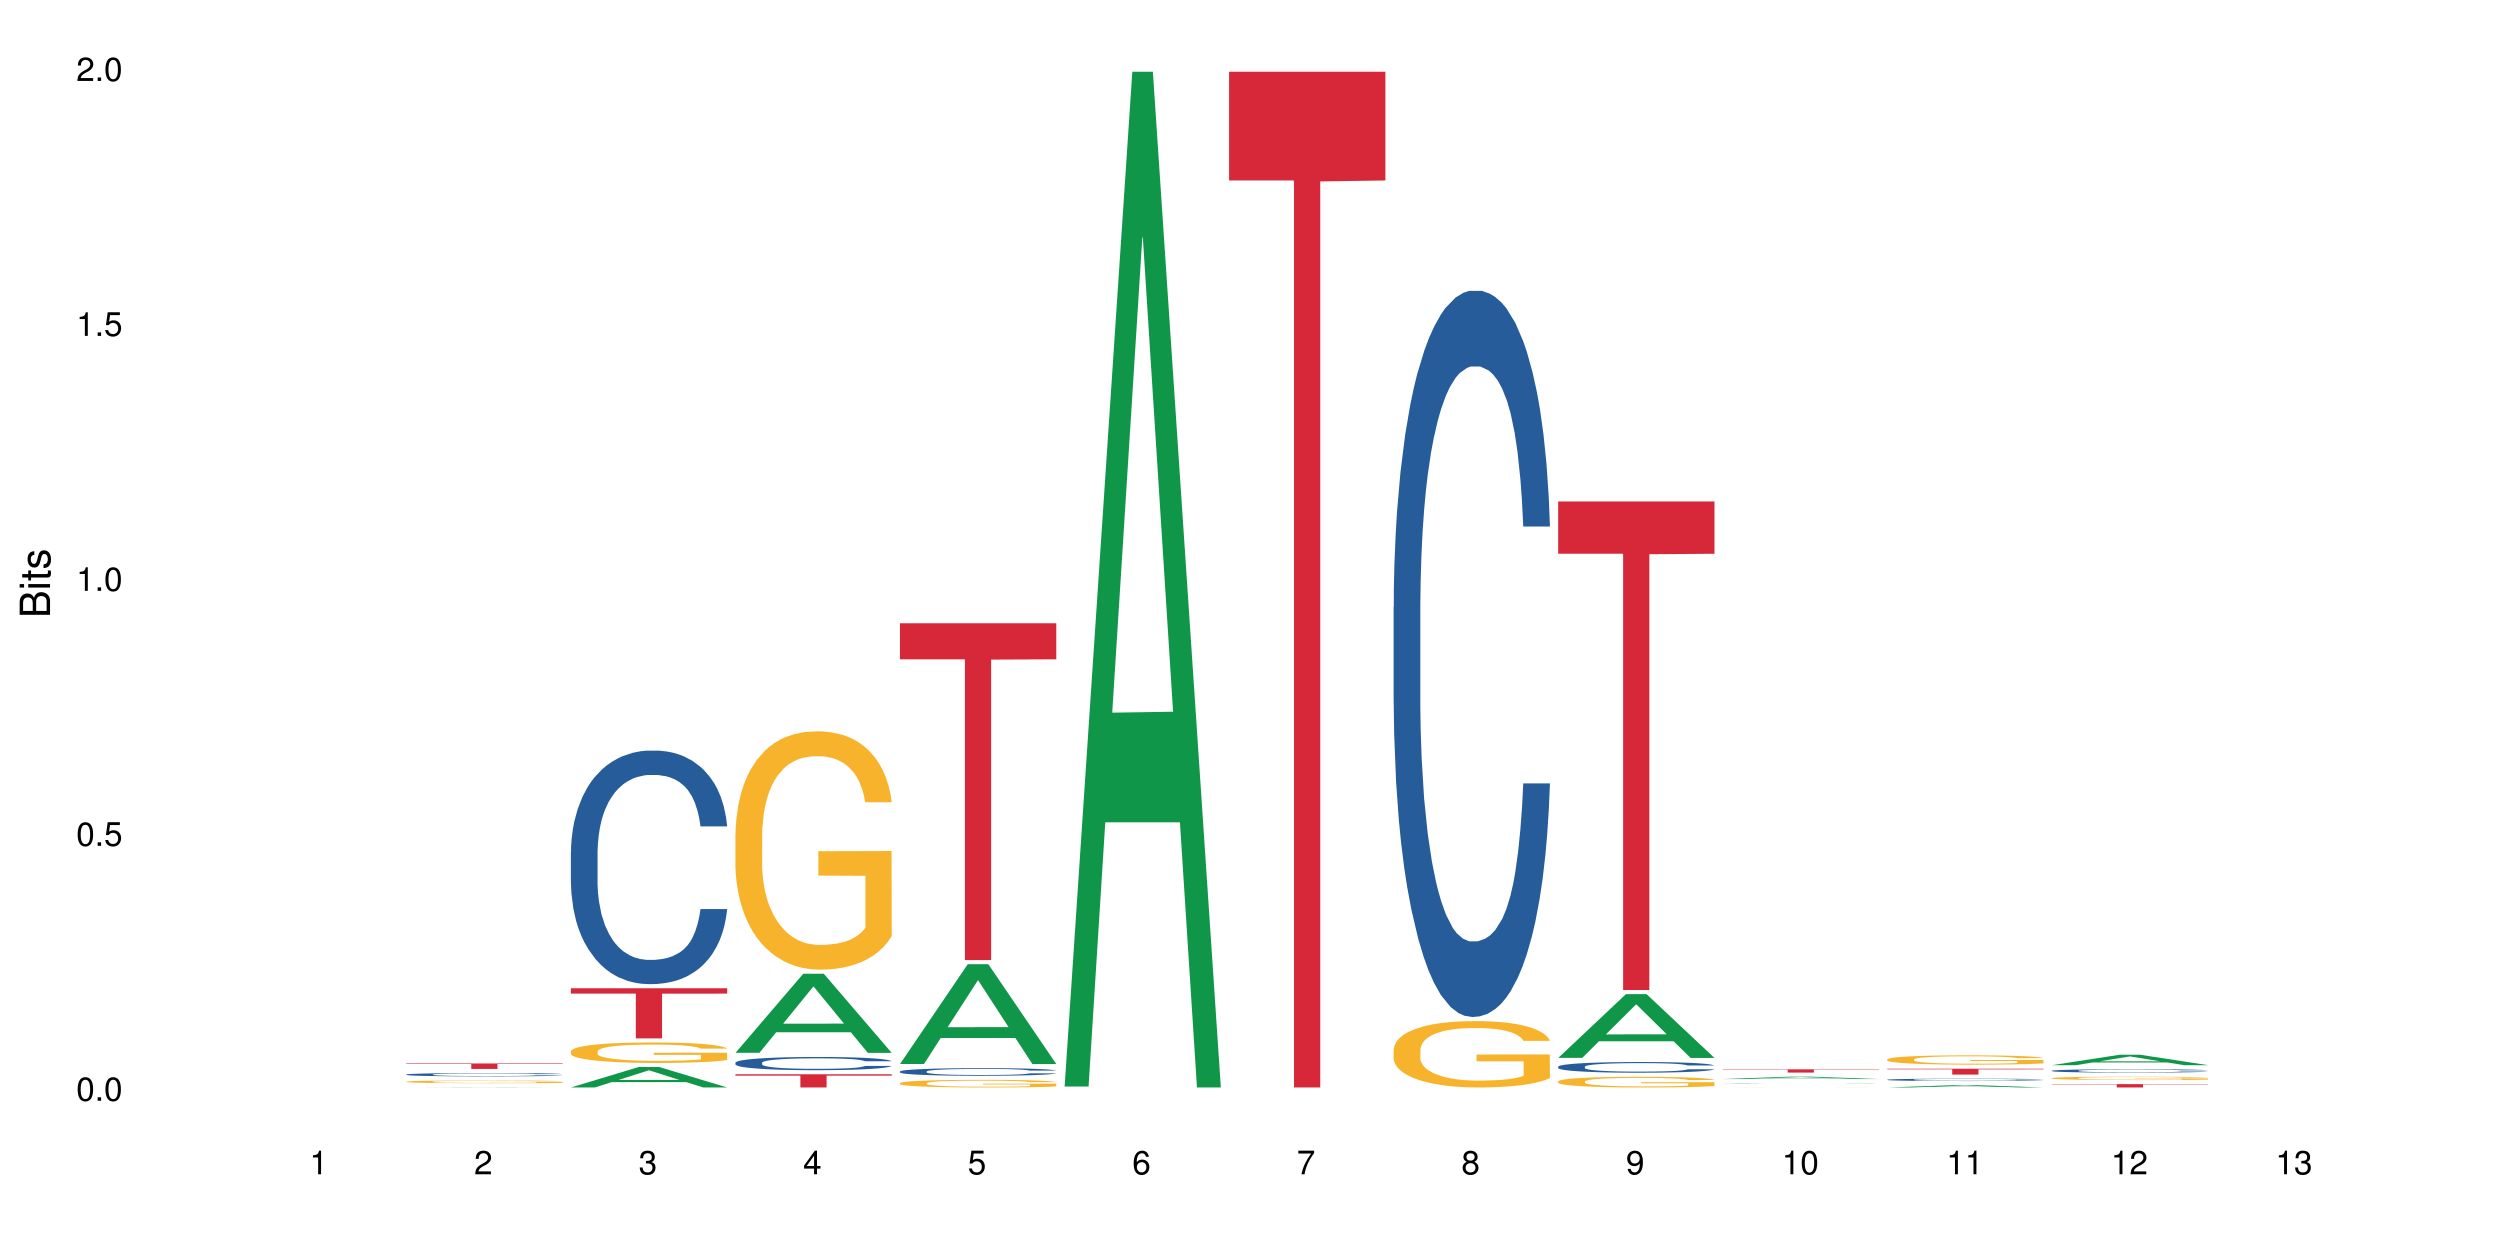 <?xml version="1.0" encoding="UTF-8"?>
<svg xmlns="http://www.w3.org/2000/svg" xmlns:xlink="http://www.w3.org/1999/xlink" width="720pt" height="360pt" viewBox="0 0 720 360" version="1.1">
<defs>
<g>
<symbol overflow="visible" id="glyph0-0">
<path style="stroke:none;" d=""/>
</symbol>
<symbol overflow="visible" id="glyph0-1">
<path style="stroke:none;" d="M 2.641 -6.797 C 2 -6.797 1.422 -6.531 1.078 -6.047 C 0.641 -5.453 0.406 -4.547 0.406 -3.297 C 0.406 -1 1.188 0.219 2.641 0.219 C 4.078 0.219 4.859 -1 4.859 -3.234 C 4.859 -4.562 4.656 -5.438 4.203 -6.047 C 3.844 -6.531 3.281 -6.797 2.641 -6.797 Z M 2.641 -6.047 C 3.547 -6.047 4 -5.125 4 -3.312 C 4 -1.375 3.562 -0.484 2.625 -0.484 C 1.734 -0.484 1.281 -1.422 1.281 -3.281 C 1.281 -5.141 1.734 -6.047 2.641 -6.047 Z M 2.641 -6.047 "/>
</symbol>
<symbol overflow="visible" id="glyph0-2">
<path style="stroke:none;" d="M 1.828 -1 L 0.828 -1 L 0.828 0 L 1.828 0 Z M 1.828 -1 "/>
</symbol>
<symbol overflow="visible" id="glyph0-3">
<path style="stroke:none;" d="M 4.562 -6.797 L 1.062 -6.797 L 0.547 -3.094 L 1.328 -3.094 C 1.719 -3.562 2.047 -3.734 2.578 -3.734 C 3.484 -3.734 4.062 -3.109 4.062 -2.094 C 4.062 -1.125 3.484 -0.531 2.578 -0.531 C 1.828 -0.531 1.375 -0.906 1.188 -1.672 L 0.328 -1.672 C 0.453 -1.109 0.547 -0.844 0.75 -0.594 C 1.125 -0.078 1.828 0.219 2.594 0.219 C 3.969 0.219 4.922 -0.781 4.922 -2.219 C 4.922 -3.562 4.031 -4.484 2.719 -4.484 C 2.25 -4.484 1.859 -4.359 1.469 -4.062 L 1.734 -5.969 L 4.562 -5.969 Z M 4.562 -6.797 "/>
</symbol>
<symbol overflow="visible" id="glyph0-4">
<path style="stroke:none;" d="M 2.484 -4.844 L 2.484 0 L 3.328 0 L 3.328 -6.797 L 2.766 -6.797 C 2.469 -5.75 2.281 -5.609 0.984 -5.453 L 0.984 -4.844 Z M 2.484 -4.844 "/>
</symbol>
<symbol overflow="visible" id="glyph0-5">
<path style="stroke:none;" d="M 4.859 -0.828 L 1.281 -0.828 C 1.359 -1.391 1.672 -1.75 2.5 -2.234 L 3.469 -2.75 C 4.406 -3.266 4.906 -3.969 4.906 -4.812 C 4.906 -5.375 4.672 -5.906 4.266 -6.266 C 3.859 -6.625 3.375 -6.797 2.719 -6.797 C 1.859 -6.797 1.219 -6.5 0.844 -5.922 C 0.609 -5.562 0.5 -5.125 0.484 -4.438 L 1.328 -4.438 C 1.359 -4.906 1.406 -5.188 1.531 -5.406 C 1.75 -5.812 2.188 -6.062 2.703 -6.062 C 3.469 -6.062 4.031 -5.516 4.031 -4.781 C 4.031 -4.25 3.719 -3.797 3.125 -3.438 L 2.234 -2.938 C 0.812 -2.141 0.406 -1.5 0.328 0 L 4.859 0 Z M 4.859 -0.828 "/>
</symbol>
<symbol overflow="visible" id="glyph0-6">
<path style="stroke:none;" d="M 2.125 -3.125 L 2.578 -3.125 C 3.516 -3.125 3.984 -2.703 3.984 -1.891 C 3.984 -1.031 3.469 -0.531 2.578 -0.531 C 1.656 -0.531 1.203 -0.984 1.156 -1.969 L 0.312 -1.969 C 0.344 -1.422 0.438 -1.078 0.609 -0.766 C 0.953 -0.109 1.625 0.219 2.547 0.219 C 3.953 0.219 4.859 -0.609 4.859 -1.906 C 4.859 -2.766 4.516 -3.25 3.703 -3.516 C 4.344 -3.766 4.656 -4.25 4.656 -4.938 C 4.656 -6.109 3.875 -6.797 2.578 -6.797 C 1.203 -6.797 0.484 -6.047 0.453 -4.609 L 1.297 -4.609 C 1.312 -5.016 1.344 -5.25 1.453 -5.453 C 1.641 -5.828 2.062 -6.062 2.594 -6.062 C 3.344 -6.062 3.797 -5.625 3.797 -4.906 C 3.797 -4.422 3.609 -4.141 3.25 -3.984 C 3.016 -3.891 2.719 -3.844 2.125 -3.844 Z M 2.125 -3.125 "/>
</symbol>
<symbol overflow="visible" id="glyph0-7">
<path style="stroke:none;" d="M 3.141 -1.625 L 3.141 0 L 3.984 0 L 3.984 -1.625 L 4.984 -1.625 L 4.984 -2.391 L 3.984 -2.391 L 3.984 -6.797 L 3.359 -6.797 L 0.266 -2.516 L 0.266 -1.625 Z M 3.141 -2.391 L 1 -2.391 L 3.141 -5.359 Z M 3.141 -2.391 "/>
</symbol>
<symbol overflow="visible" id="glyph0-8">
<path style="stroke:none;" d="M 4.781 -5.031 C 4.609 -6.141 3.891 -6.797 2.844 -6.797 C 2.094 -6.797 1.422 -6.438 1.031 -5.828 C 0.609 -5.172 0.406 -4.344 0.406 -3.094 C 0.406 -1.953 0.578 -1.234 0.984 -0.625 C 1.359 -0.078 1.953 0.219 2.703 0.219 C 3.984 0.219 4.922 -0.734 4.922 -2.078 C 4.922 -3.344 4.062 -4.234 2.844 -4.234 C 2.172 -4.234 1.641 -3.969 1.281 -3.469 C 1.281 -5.125 1.828 -6.047 2.797 -6.047 C 3.391 -6.047 3.797 -5.672 3.938 -5.031 Z M 2.734 -3.484 C 3.547 -3.484 4.062 -2.922 4.062 -2 C 4.062 -1.156 3.484 -0.531 2.703 -0.531 C 1.922 -0.531 1.328 -1.188 1.328 -2.047 C 1.328 -2.891 1.906 -3.484 2.734 -3.484 Z M 2.734 -3.484 "/>
</symbol>
<symbol overflow="visible" id="glyph0-9">
<path style="stroke:none;" d="M 4.984 -6.797 L 0.438 -6.797 L 0.438 -5.969 L 4.109 -5.969 C 2.5 -3.656 1.828 -2.234 1.328 0 L 2.219 0 C 2.594 -2.172 3.453 -4.047 4.984 -6.094 Z M 4.984 -6.797 "/>
</symbol>
<symbol overflow="visible" id="glyph0-10">
<path style="stroke:none;" d="M 3.75 -3.578 C 4.453 -4 4.688 -4.344 4.688 -4.984 C 4.688 -6.047 3.844 -6.797 2.641 -6.797 C 1.438 -6.797 0.594 -6.047 0.594 -4.984 C 0.594 -4.359 0.828 -4.016 1.516 -3.578 C 0.734 -3.203 0.359 -2.641 0.359 -1.891 C 0.359 -0.641 1.297 0.219 2.641 0.219 C 3.984 0.219 4.922 -0.641 4.922 -1.875 C 4.922 -2.641 4.531 -3.203 3.75 -3.578 Z M 2.641 -6.047 C 3.359 -6.047 3.812 -5.625 3.812 -4.969 C 3.812 -4.344 3.344 -3.922 2.641 -3.922 C 1.922 -3.922 1.453 -4.344 1.453 -4.984 C 1.453 -5.625 1.922 -6.047 2.641 -6.047 Z M 2.641 -3.203 C 3.484 -3.203 4.062 -2.672 4.062 -1.875 C 4.062 -1.062 3.484 -0.531 2.625 -0.531 C 1.797 -0.531 1.219 -1.078 1.219 -1.875 C 1.219 -2.672 1.797 -3.203 2.641 -3.203 Z M 2.641 -3.203 "/>
</symbol>
<symbol overflow="visible" id="glyph0-11">
<path style="stroke:none;" d="M 0.516 -1.547 C 0.672 -0.438 1.406 0.219 2.438 0.219 C 3.188 0.219 3.859 -0.141 4.266 -0.75 C 4.688 -1.406 4.891 -2.25 4.891 -3.484 C 4.891 -4.625 4.703 -5.359 4.312 -5.953 C 3.938 -6.5 3.344 -6.797 2.594 -6.797 C 1.297 -6.797 0.359 -5.844 0.359 -4.516 C 0.359 -3.25 1.234 -2.344 2.453 -2.344 C 3.094 -2.344 3.562 -2.578 4.016 -3.109 C 4 -1.453 3.469 -0.531 2.5 -0.531 C 1.906 -0.531 1.484 -0.906 1.359 -1.547 Z M 2.578 -6.062 C 3.375 -6.062 3.969 -5.406 3.969 -4.531 C 3.969 -3.688 3.375 -3.094 2.547 -3.094 C 1.734 -3.094 1.234 -3.672 1.234 -4.578 C 1.234 -5.438 1.797 -6.062 2.578 -6.062 Z M 2.578 -6.062 "/>
</symbol>
<symbol overflow="visible" id="glyph1-0">
<path style="stroke:none;" d=""/>
</symbol>
<symbol overflow="visible" id="glyph1-1">
<path style="stroke:none;" d="M 0 -0.953 L 0 -4.891 C 0 -5.719 -0.234 -6.344 -0.734 -6.797 C -1.188 -7.234 -1.812 -7.469 -2.5 -7.469 C -3.547 -7.469 -4.188 -7 -4.625 -5.875 C -4.984 -6.672 -5.641 -7.094 -6.531 -7.094 C -7.156 -7.094 -7.734 -6.859 -8.141 -6.391 C -8.562 -5.938 -8.75 -5.344 -8.75 -4.5 L -8.75 -0.953 Z M -4.984 -2.062 L -7.766 -2.062 L -7.766 -4.219 C -7.766 -4.844 -7.688 -5.203 -7.453 -5.5 C -7.219 -5.812 -6.859 -5.969 -6.375 -5.969 C -5.906 -5.969 -5.531 -5.812 -5.297 -5.5 C -5.062 -5.203 -4.984 -4.844 -4.984 -4.219 Z M -0.984 -2.062 L -4 -2.062 L -4 -4.781 C -4 -5.328 -3.859 -5.688 -3.578 -5.953 C -3.297 -6.219 -2.922 -6.359 -2.484 -6.359 C -2.062 -6.359 -1.688 -6.219 -1.406 -5.953 C -1.109 -5.688 -0.984 -5.328 -0.984 -4.781 Z M -0.984 -2.062 "/>
</symbol>
<symbol overflow="visible" id="glyph1-2">
<path style="stroke:none;" d="M -6.281 -1.797 L -6.281 -0.797 L 0 -0.797 L 0 -1.797 Z M -8.75 -1.797 L -8.75 -0.797 L -7.484 -0.797 L -7.484 -1.797 Z M -8.75 -1.797 "/>
</symbol>
<symbol overflow="visible" id="glyph1-3">
<path style="stroke:none;" d="M -6.281 -3.047 L -6.281 -2.016 L -8.016 -2.016 L -8.016 -1.016 L -6.281 -1.016 L -6.281 -0.172 L -5.469 -0.172 L -5.469 -1.016 L -0.719 -1.016 C -0.078 -1.016 0.281 -1.453 0.281 -2.234 C 0.281 -2.469 0.25 -2.719 0.188 -3.047 L -0.641 -3.047 C -0.609 -2.922 -0.594 -2.766 -0.594 -2.562 C -0.594 -2.141 -0.719 -2.016 -1.156 -2.016 L -5.469 -2.016 L -5.469 -3.047 Z M -6.281 -3.047 "/>
</symbol>
<symbol overflow="visible" id="glyph1-4">
<path style="stroke:none;" d="M -4.531 -5.25 C -5.766 -5.25 -6.469 -4.422 -6.469 -2.969 C -6.469 -1.516 -5.719 -0.562 -4.547 -0.562 C -3.562 -0.562 -3.094 -1.062 -2.734 -2.562 L -2.516 -3.484 C -2.344 -4.188 -2.094 -4.469 -1.625 -4.469 C -1.047 -4.469 -0.641 -3.875 -0.641 -3 C -0.641 -2.453 -0.797 -2 -1.062 -1.75 C -1.25 -1.594 -1.422 -1.531 -1.875 -1.469 L -1.875 -0.406 C -0.422 -0.453 0.281 -1.266 0.281 -2.922 C 0.281 -4.5 -0.5 -5.516 -1.719 -5.516 C -2.656 -5.516 -3.172 -4.984 -3.469 -3.734 L -3.703 -2.766 C -3.891 -1.953 -4.156 -1.609 -4.594 -1.609 C -5.172 -1.609 -5.547 -2.125 -5.547 -2.938 C -5.547 -3.75 -5.203 -4.172 -4.531 -4.203 Z M -4.531 -5.25 "/>
</symbol>
</g>
</defs>
<g id="surface102731">
<rect x="0" y="0" width="720" height="360" style="fill:rgb(100%,100%,100%);fill-opacity:1;stroke:none;"/>
<path style=" stroke:none;fill-rule:nonzero;fill:rgb(6.275%,58.824%,28.235%);fill-opacity:1;" d="M 117.02 313.195 L 117.066 313.195 L 136.547 313.145 L 142.465 313.145 L 162.039 313.195 L 155.164 313.195 L 150.258 313.184 L 128.758 313.184 L 123.945 313.195 L 117.02 313.195 L 130.824 313.176 L 148.285 313.176 L 139.578 313.152 L 139.387 313.152 L 130.777 313.176 L 130.824 313.176 Z M 117.02 313.195 "/>
<path style=" stroke:none;fill-rule:nonzero;fill:rgb(14.51%,36.078%,60%);fill-opacity:1;" d="M 117.02 309.453 L 117.074 309.453 L 117.074 309.434 L 117.238 309.398 L 117.625 309.355 L 118.008 309.328 L 118.996 309.273 L 120.367 309.227 L 121.797 309.188 L 122.84 309.164 L 123.773 309.145 L 125.914 309.113 L 127.285 309.094 L 128.77 309.082 L 130.582 309.066 L 131.898 309.059 L 134.863 309.043 L 137.059 309.035 L 142.441 309.035 L 144.637 309.039 L 146.23 309.043 L 147.984 309.051 L 149.469 309.059 L 152.047 309.078 L 154.355 309.102 L 155.398 309.113 L 157.043 309.141 L 158.309 309.168 L 159.188 309.191 L 160.176 309.227 L 161.051 309.266 L 161.711 309.309 L 162.039 309.348 L 154.355 309.348 L 153.969 309.312 L 153.531 309.285 L 152.707 309.25 L 151.883 309.223 L 150.73 309.195 L 149.688 309.18 L 148.262 309.164 L 146.996 309.152 L 145.68 309.145 L 144.418 309.141 L 142 309.133 L 139.199 309.133 L 138.156 309.137 L 136.016 309.145 L 134.863 309.148 L 133.215 309.16 L 132.062 309.172 L 130.691 309.191 L 129.758 309.207 L 128.605 309.23 L 127.781 309.25 L 126.848 309.277 L 126.297 309.301 L 125.805 309.324 L 125.367 309.355 L 125.035 309.387 L 124.816 309.418 L 124.707 309.449 L 124.707 309.586 L 124.816 309.617 L 125.09 309.656 L 125.805 309.711 L 126.848 309.758 L 128.055 309.793 L 129.207 309.82 L 129.867 309.832 L 130.746 309.848 L 132.117 309.863 L 134.094 309.883 L 135.246 309.891 L 137.004 309.895 L 138.816 309.898 L 141.234 309.898 L 143.375 309.895 L 144.801 309.891 L 146.285 309.883 L 148.316 309.871 L 149.578 309.855 L 150.676 309.84 L 151.5 309.82 L 152.047 309.809 L 152.871 309.781 L 153.531 309.75 L 154.023 309.719 L 154.355 309.688 L 162.039 309.688 L 161.711 309.727 L 161.219 309.758 L 160.723 309.785 L 159.953 309.816 L 159.074 309.844 L 157.812 309.875 L 156.77 309.895 L 155.398 309.918 L 154.137 309.934 L 152.762 309.949 L 150.73 309.965 L 149.414 309.973 L 147.984 309.984 L 146.285 309.988 L 144.141 309.996 L 141.836 310 L 137.391 310 L 135.688 309.996 L 133.438 309.988 L 130.637 309.973 L 128.605 309.953 L 127.012 309.938 L 125.641 309.918 L 124.102 309.895 L 122.125 309.855 L 120.918 309.828 L 120.094 309.801 L 119.16 309.77 L 118.504 309.738 L 117.734 309.688 L 117.184 309.625 L 117.02 309.578 Z M 117.02 309.453 "/>
<path style=" stroke:none;fill-rule:nonzero;fill:rgb(96.863%,70.196%,16.863%);fill-opacity:1;" d="M 117.02 311.516 L 117.074 311.516 L 117.074 311.5 L 117.293 311.469 L 117.844 311.422 L 118.559 311.387 L 119.324 311.355 L 119.82 311.34 L 120.645 311.32 L 121.355 311.305 L 123.168 311.27 L 125.477 311.242 L 126.738 311.227 L 128.164 311.215 L 130.195 311.203 L 131.129 311.195 L 133.984 311.184 L 137.223 311.176 L 142.441 311.176 L 144.691 311.18 L 147.766 311.188 L 149.523 311.195 L 150.895 311.203 L 152.324 311.211 L 154.078 311.227 L 155.727 311.242 L 157.043 311.262 L 158.363 311.281 L 159.461 311.305 L 160.395 311.332 L 161.219 311.359 L 161.711 311.387 L 162.039 311.41 L 154.41 311.41 L 153.969 311.387 L 153.477 311.367 L 152.652 311.344 L 151.828 311.324 L 151.004 311.312 L 149.469 311.293 L 148.148 311.281 L 146.504 311.27 L 144.91 311.266 L 143.098 311.262 L 142 311.258 L 139.09 311.258 L 136.457 311.266 L 134.918 311.27 L 133.82 311.273 L 132.281 311.285 L 131.352 311.297 L 130.801 311.301 L 129.152 311.324 L 128.055 311.344 L 127.453 311.359 L 126.684 311.379 L 126.133 311.398 L 125.531 311.43 L 125.199 311.449 L 124.762 311.5 L 124.707 311.629 L 124.871 311.656 L 125.199 311.688 L 125.641 311.715 L 126.297 311.742 L 126.957 311.762 L 128.109 311.789 L 129.098 311.809 L 129.867 311.82 L 131.352 311.84 L 131.953 311.848 L 133.383 311.863 L 134.863 311.871 L 136.676 311.879 L 138.047 311.883 L 140.246 311.887 L 143.043 311.887 L 146.34 311.883 L 148.426 311.879 L 149.852 311.871 L 150.785 311.867 L 151.938 311.859 L 152.762 311.852 L 153.531 311.844 L 154.465 311.832 L 154.465 311.656 L 140.902 311.656 L 140.902 311.574 L 161.984 311.574 L 162.039 311.859 L 160.887 311.879 L 159.461 311.898 L 158.086 311.914 L 156.66 311.926 L 154.629 311.938 L 152.98 311.945 L 150.457 311.957 L 148.148 311.965 L 145.734 311.969 L 143.594 311.969 L 141.066 311.973 L 138.816 311.969 L 136.402 311.965 L 134.48 311.961 L 132.723 311.953 L 130.965 311.941 L 128.77 311.926 L 127.34 311.914 L 124.379 311.883 L 123.059 311.863 L 122.18 311.848 L 121.301 311.828 L 120.367 311.809 L 119.492 311.781 L 118.832 311.762 L 118.227 311.734 L 117.789 311.711 L 117.348 311.68 L 117.129 311.652 L 117.02 311.629 Z M 117.02 311.516 "/>
<path style=" stroke:none;fill-rule:nonzero;fill:rgb(83.922%,15.686%,22.353%);fill-opacity:1;" d="M 117.02 306.27 L 162.039 306.27 L 162.039 306.438 L 143.277 306.441 L 143.277 307.859 L 135.73 307.859 L 135.73 306.441 L 135.617 306.438 L 117.02 306.438 Z M 117.02 306.27 "/>
<path style=" stroke:none;fill-rule:nonzero;fill:rgb(6.275%,58.824%,28.235%);fill-opacity:1;" d="M 164.41 313.191 L 164.457 313.184 L 183.938 307.301 L 189.855 307.301 L 209.43 313.195 L 202.555 313.195 L 197.648 311.656 L 176.148 311.656 L 171.336 313.191 L 164.41 313.191 L 178.215 311.02 L 195.676 311.016 L 186.969 308.266 L 186.871 308.258 L 186.777 308.273 L 178.168 311.016 L 178.215 311.02 Z M 164.41 313.191 "/>
<path style=" stroke:none;fill-rule:nonzero;fill:rgb(14.51%,36.078%,60%);fill-opacity:1;" d="M 164.41 245.449 L 164.465 245.387 L 164.465 243.91 L 164.629 241.574 L 165.016 238.625 L 165.398 236.594 L 166.387 232.969 L 167.758 229.465 L 169.188 226.758 L 170.23 225.16 L 171.164 223.93 L 173.305 221.656 L 174.676 220.488 L 176.16 219.441 L 177.973 218.395 L 179.289 217.781 L 182.254 216.797 L 184.449 216.367 L 186.152 216.184 L 189.832 216.184 L 192.027 216.43 L 193.621 216.734 L 195.375 217.227 L 196.859 217.781 L 199.438 219.133 L 201.746 220.855 L 202.789 221.84 L 204.434 223.746 L 205.699 225.59 L 206.578 227.188 L 207.566 229.465 L 208.441 232.23 L 209.102 235.367 L 209.43 238.008 L 201.746 238.008 L 201.359 235.551 L 200.922 233.645 L 200.098 231.125 L 199.273 229.34 L 198.121 227.559 L 197.078 226.391 L 195.652 225.223 L 194.387 224.484 L 193.07 223.93 L 191.809 223.562 L 189.391 223.191 L 186.59 223.191 L 185.547 223.316 L 183.406 223.809 L 182.254 224.238 L 180.605 225.098 L 179.453 225.898 L 178.082 227.125 L 177.148 228.172 L 175.996 229.77 L 175.172 231.184 L 174.238 233.215 L 173.688 234.75 L 173.195 236.473 L 172.754 238.5 L 172.426 240.652 L 172.207 242.93 L 172.098 245.141 L 172.098 254.672 L 172.207 256.883 L 172.48 259.465 L 173.195 263.219 L 174.238 266.477 L 175.445 269.059 L 176.598 270.902 L 177.258 271.762 L 178.137 272.746 L 179.508 273.977 L 181.484 275.207 L 182.637 275.699 L 184.395 276.191 L 186.207 276.438 L 188.621 276.438 L 190.766 276.191 L 192.191 275.883 L 193.676 275.391 L 195.707 274.344 L 196.969 273.363 L 198.066 272.195 L 198.891 271.027 L 199.438 270.043 L 200.262 268.137 L 200.922 266.047 L 201.414 263.895 L 201.746 261.805 L 209.43 261.805 L 209.102 264.262 L 208.609 266.66 L 208.113 268.441 L 207.344 270.594 L 206.465 272.5 L 205.203 274.652 L 204.16 276.066 L 202.789 277.605 L 201.523 278.773 L 200.152 279.816 L 198.121 281.047 L 196.805 281.66 L 195.375 282.215 L 193.676 282.707 L 191.531 283.137 L 189.227 283.383 L 187.086 283.445 L 184.781 283.32 L 183.078 283.074 L 180.828 282.523 L 178.027 281.414 L 175.996 280.246 L 174.402 279.078 L 173.031 277.852 L 171.492 276.191 L 169.516 273.484 L 168.309 271.395 L 167.484 269.672 L 166.551 267.273 L 165.895 265.125 L 165.125 261.68 L 164.574 257.316 L 164.41 253.934 Z M 164.41 245.449 "/>
<path style=" stroke:none;fill-rule:nonzero;fill:rgb(96.863%,70.196%,16.863%);fill-opacity:1;" d="M 164.41 302.758 L 164.465 302.75 L 164.465 302.645 L 164.684 302.402 L 165.234 302.066 L 165.949 301.793 L 166.715 301.578 L 167.211 301.465 L 168.035 301.305 L 168.746 301.184 L 170.559 300.941 L 172.867 300.715 L 174.129 300.621 L 175.555 300.527 L 177.586 300.426 L 178.52 300.387 L 181.375 300.301 L 184.613 300.246 L 188.184 300.23 L 189.832 300.238 L 192.082 300.258 L 195.156 300.316 L 196.914 300.371 L 198.285 300.426 L 199.715 300.496 L 201.469 300.602 L 203.117 300.73 L 204.434 300.863 L 205.754 301.023 L 206.852 301.195 L 207.785 301.383 L 208.609 301.609 L 209.102 301.797 L 209.43 301.988 L 201.801 301.988 L 201.359 301.797 L 200.867 301.652 L 200.043 301.477 L 199.219 301.348 L 198.395 301.242 L 196.859 301.105 L 195.539 301.016 L 193.895 300.941 L 192.301 300.895 L 190.488 300.863 L 189.391 300.852 L 186.48 300.852 L 183.848 300.887 L 182.309 300.93 L 181.211 300.973 L 179.672 301.055 L 178.742 301.121 L 178.191 301.164 L 176.543 301.328 L 175.445 301.48 L 174.844 301.582 L 174.074 301.746 L 173.523 301.891 L 172.922 302.105 L 172.59 302.266 L 172.152 302.633 L 172.098 303.602 L 172.262 303.805 L 172.59 304.027 L 173.031 304.219 L 173.688 304.426 L 174.348 304.582 L 175.5 304.793 L 176.488 304.93 L 177.258 305.023 L 178.742 305.168 L 179.344 305.215 L 180.773 305.312 L 182.254 305.391 L 184.066 305.453 L 185.438 305.484 L 187.633 305.512 L 190.434 305.512 L 193.73 305.48 L 195.816 305.438 L 197.242 305.395 L 198.176 305.355 L 199.328 305.297 L 200.152 305.242 L 200.922 305.184 L 201.855 305.094 L 201.855 303.805 L 188.293 303.801 L 188.293 303.199 L 209.375 303.191 L 209.43 305.297 L 208.277 305.441 L 206.852 305.582 L 205.477 305.691 L 204.051 305.781 L 202.02 305.883 L 200.371 305.949 L 197.848 306.023 L 195.539 306.074 L 193.125 306.105 L 190.984 306.121 L 188.457 306.125 L 186.207 306.117 L 183.793 306.082 L 181.871 306.039 L 180.113 305.988 L 178.355 305.918 L 176.16 305.805 L 174.73 305.711 L 173.25 305.598 L 171.766 305.465 L 170.449 305.32 L 169.57 305.207 L 168.691 305.078 L 167.758 304.914 L 166.883 304.73 L 166.223 304.566 L 165.617 304.375 L 165.18 304.199 L 164.738 303.957 L 164.52 303.762 L 164.41 303.598 Z M 164.41 302.758 "/>
<path style=" stroke:none;fill-rule:nonzero;fill:rgb(83.922%,15.686%,22.353%);fill-opacity:1;" d="M 164.41 284.621 L 209.43 284.621 L 209.43 286.164 L 190.668 286.18 L 190.668 299.059 L 183.117 299.059 L 183.117 286.191 L 183.008 286.164 L 164.41 286.164 Z M 164.41 284.621 "/>
<path style=" stroke:none;fill-rule:nonzero;fill:rgb(6.275%,58.824%,28.235%);fill-opacity:1;" d="M 211.801 303.211 L 211.848 303.191 L 231.328 280.438 L 237.246 280.438 L 256.82 303.234 L 249.945 303.234 L 245.039 297.285 L 223.539 297.285 L 218.727 303.211 L 211.801 303.211 L 225.605 294.824 L 243.066 294.801 L 234.359 284.164 L 234.262 284.141 L 234.168 284.207 L 225.559 294.801 L 225.605 294.824 Z M 211.801 303.211 "/>
<path style=" stroke:none;fill-rule:nonzero;fill:rgb(14.51%,36.078%,60%);fill-opacity:1;" d="M 211.801 306.066 L 211.855 306.062 L 211.855 305.977 L 212.02 305.848 L 212.406 305.68 L 212.789 305.562 L 213.777 305.359 L 215.148 305.16 L 216.578 305.008 L 217.621 304.918 L 218.555 304.848 L 220.695 304.719 L 222.066 304.652 L 223.551 304.594 L 225.363 304.535 L 226.68 304.5 L 229.645 304.445 L 231.84 304.418 L 233.543 304.41 L 237.223 304.41 L 239.418 304.422 L 241.012 304.441 L 242.766 304.469 L 244.25 304.5 L 246.828 304.574 L 249.137 304.672 L 250.18 304.73 L 251.824 304.836 L 253.09 304.941 L 253.969 305.031 L 254.957 305.16 L 255.832 305.316 L 256.492 305.496 L 256.82 305.645 L 249.137 305.645 L 248.75 305.504 L 248.312 305.398 L 247.488 305.254 L 246.664 305.152 L 245.512 305.051 L 244.469 304.988 L 243.043 304.922 L 241.777 304.879 L 240.461 304.848 L 239.199 304.828 L 236.781 304.805 L 233.98 304.805 L 232.938 304.812 L 230.797 304.84 L 229.645 304.863 L 227.996 304.914 L 226.844 304.957 L 225.473 305.027 L 224.539 305.086 L 223.387 305.18 L 222.562 305.258 L 221.629 305.371 L 221.078 305.461 L 220.586 305.559 L 220.145 305.672 L 219.816 305.793 L 219.598 305.922 L 219.488 306.047 L 219.488 306.586 L 219.598 306.711 L 219.871 306.859 L 220.586 307.07 L 221.629 307.254 L 222.836 307.402 L 223.988 307.504 L 224.648 307.555 L 225.527 307.609 L 226.898 307.68 L 228.875 307.75 L 230.027 307.777 L 231.785 307.805 L 233.598 307.82 L 236.012 307.82 L 238.156 307.805 L 239.582 307.785 L 241.066 307.758 L 243.098 307.699 L 244.359 307.645 L 245.457 307.578 L 246.281 307.512 L 246.828 307.457 L 247.652 307.348 L 248.312 307.23 L 248.805 307.109 L 249.137 306.992 L 256.82 306.992 L 256.492 307.129 L 256 307.266 L 255.504 307.367 L 254.734 307.488 L 253.855 307.598 L 252.594 307.719 L 251.551 307.797 L 250.18 307.883 L 248.914 307.949 L 247.543 308.008 L 245.512 308.078 L 244.195 308.113 L 242.766 308.145 L 241.066 308.172 L 238.922 308.199 L 236.617 308.211 L 234.477 308.215 L 232.172 308.207 L 230.469 308.195 L 228.219 308.164 L 225.418 308.102 L 223.387 308.035 L 221.793 307.969 L 220.422 307.898 L 218.883 307.805 L 216.906 307.652 L 215.699 307.531 L 214.875 307.438 L 213.941 307.301 L 213.285 307.18 L 212.516 306.984 L 211.965 306.738 L 211.801 306.547 Z M 211.801 306.066 "/>
<path style=" stroke:none;fill-rule:nonzero;fill:rgb(96.863%,70.196%,16.863%);fill-opacity:1;" d="M 211.801 240.012 L 211.855 239.949 L 211.855 238.695 L 212.074 235.875 L 212.625 231.984 L 213.34 228.789 L 214.105 226.281 L 214.602 224.961 L 215.426 223.082 L 216.137 221.703 L 217.949 218.879 L 220.258 216.246 L 221.52 215.117 L 222.945 214.051 L 224.977 212.859 L 225.91 212.422 L 228.766 211.418 L 232.004 210.793 L 235.574 210.605 L 237.223 210.668 L 239.473 210.918 L 242.547 211.605 L 244.305 212.234 L 245.676 212.859 L 247.105 213.676 L 248.859 214.93 L 250.508 216.434 L 251.824 217.941 L 253.145 219.82 L 254.242 221.828 L 255.176 224.023 L 256 226.656 L 256.492 228.852 L 256.82 231.047 L 249.191 231.047 L 248.75 228.852 L 248.258 227.156 L 247.434 225.09 L 246.609 223.582 L 245.785 222.391 L 244.25 220.762 L 242.93 219.758 L 241.285 218.879 L 239.691 218.316 L 237.879 217.941 L 236.781 217.816 L 233.871 217.816 L 231.238 218.254 L 229.699 218.754 L 228.602 219.258 L 227.062 220.199 L 226.133 220.949 L 225.582 221.453 L 223.934 223.395 L 222.836 225.152 L 222.234 226.344 L 221.465 228.223 L 220.914 229.918 L 220.312 232.426 L 219.98 234.305 L 219.543 238.57 L 219.488 249.855 L 219.652 252.238 L 219.98 254.809 L 220.422 257.066 L 221.078 259.449 L 221.738 261.27 L 222.891 263.715 L 223.879 265.344 L 224.648 266.41 L 226.133 268.102 L 226.734 268.668 L 228.164 269.797 L 229.645 270.672 L 231.457 271.426 L 232.828 271.801 L 235.023 272.117 L 237.824 272.117 L 241.121 271.738 L 243.207 271.238 L 244.633 270.738 L 245.566 270.297 L 246.719 269.609 L 247.543 268.98 L 248.312 268.289 L 249.246 267.227 L 249.246 252.238 L 235.684 252.176 L 235.684 245.152 L 256.766 245.09 L 256.82 269.609 L 255.668 271.301 L 254.242 272.93 L 252.867 274.184 L 251.441 275.25 L 249.41 276.441 L 247.762 277.195 L 245.238 278.074 L 242.93 278.637 L 240.516 279.012 L 238.375 279.203 L 235.848 279.266 L 233.598 279.137 L 231.184 278.762 L 229.262 278.262 L 227.504 277.633 L 225.746 276.82 L 223.551 275.5 L 222.121 274.438 L 220.641 273.117 L 219.156 271.551 L 217.84 269.859 L 216.961 268.543 L 216.082 267.035 L 215.148 265.156 L 214.273 263.023 L 213.613 261.078 L 213.008 258.887 L 212.57 256.816 L 212.129 253.996 L 211.91 251.738 L 211.801 249.793 Z M 211.801 240.012 "/>
<path style=" stroke:none;fill-rule:nonzero;fill:rgb(83.922%,15.686%,22.353%);fill-opacity:1;" d="M 211.801 309.391 L 256.82 309.391 L 256.82 309.797 L 238.059 309.801 L 238.059 313.195 L 230.508 313.195 L 230.508 309.805 L 230.398 309.797 L 211.801 309.797 Z M 211.801 309.391 "/>
<path style=" stroke:none;fill-rule:nonzero;fill:rgb(6.275%,58.824%,28.235%);fill-opacity:1;" d="M 259.191 306.426 L 259.238 306.398 L 278.719 277.684 L 284.637 277.684 L 304.211 306.453 L 297.336 306.453 L 292.43 298.941 L 270.93 298.941 L 266.117 306.426 L 259.191 306.426 L 272.996 295.836 L 290.457 295.809 L 281.75 282.383 L 281.652 282.355 L 281.559 282.438 L 272.949 295.809 L 272.996 295.836 Z M 259.191 306.426 "/>
<path style=" stroke:none;fill-rule:nonzero;fill:rgb(14.51%,36.078%,60%);fill-opacity:1;" d="M 259.191 308.582 L 259.246 308.582 L 259.246 308.531 L 259.41 308.457 L 259.797 308.359 L 260.18 308.293 L 261.168 308.176 L 262.539 308.062 L 263.969 307.973 L 265.012 307.922 L 265.945 307.879 L 268.086 307.805 L 269.457 307.766 L 270.941 307.734 L 272.754 307.699 L 274.07 307.68 L 277.035 307.648 L 279.23 307.633 L 280.934 307.625 L 284.613 307.625 L 286.809 307.637 L 288.398 307.645 L 290.156 307.66 L 291.641 307.68 L 294.219 307.723 L 296.527 307.781 L 297.57 307.812 L 299.215 307.875 L 300.48 307.934 L 301.359 307.984 L 302.348 308.062 L 303.223 308.152 L 303.883 308.254 L 304.211 308.34 L 296.527 308.34 L 296.141 308.258 L 295.703 308.195 L 294.879 308.113 L 294.055 308.055 L 292.902 308 L 291.859 307.961 L 290.434 307.922 L 289.168 307.898 L 287.852 307.879 L 286.59 307.867 L 284.172 307.855 L 281.371 307.855 L 280.328 307.859 L 278.188 307.875 L 277.035 307.891 L 275.387 307.918 L 274.234 307.945 L 272.863 307.984 L 271.93 308.02 L 270.777 308.07 L 269.953 308.117 L 269.02 308.184 L 268.469 308.234 L 267.977 308.289 L 267.535 308.355 L 267.207 308.426 L 266.988 308.5 L 266.879 308.574 L 266.879 308.883 L 266.988 308.957 L 267.262 309.039 L 267.977 309.164 L 269.02 309.27 L 270.227 309.355 L 271.379 309.414 L 272.039 309.441 L 272.918 309.473 L 274.289 309.516 L 276.266 309.555 L 277.418 309.57 L 279.176 309.586 L 280.988 309.594 L 283.402 309.594 L 285.547 309.586 L 286.973 309.578 L 288.457 309.562 L 290.488 309.527 L 291.75 309.496 L 292.848 309.457 L 293.672 309.418 L 294.219 309.387 L 295.043 309.324 L 295.703 309.254 L 296.195 309.184 L 296.527 309.117 L 304.211 309.117 L 303.883 309.199 L 303.391 309.277 L 302.895 309.332 L 302.125 309.402 L 301.246 309.465 L 299.984 309.535 L 298.941 309.582 L 297.57 309.633 L 296.305 309.672 L 294.934 309.707 L 292.902 309.746 L 291.586 309.766 L 290.156 309.785 L 288.457 309.801 L 286.312 309.812 L 284.008 309.82 L 281.867 309.824 L 279.562 309.82 L 277.859 309.812 L 275.609 309.793 L 272.809 309.758 L 270.777 309.719 L 269.184 309.68 L 267.812 309.641 L 266.273 309.586 L 264.297 309.5 L 263.09 309.43 L 262.266 309.375 L 261.332 309.297 L 260.676 309.227 L 259.906 309.113 L 259.355 308.969 L 259.191 308.859 Z M 259.191 308.582 "/>
<path style=" stroke:none;fill-rule:nonzero;fill:rgb(96.863%,70.196%,16.863%);fill-opacity:1;" d="M 259.191 311.941 L 259.246 311.938 L 259.246 311.898 L 259.465 311.809 L 260.016 311.684 L 260.73 311.582 L 261.496 311.5 L 261.992 311.457 L 262.816 311.398 L 263.527 311.355 L 265.34 311.262 L 267.648 311.18 L 268.91 311.145 L 270.336 311.109 L 272.367 311.07 L 273.301 311.059 L 276.156 311.023 L 279.395 311.004 L 282.965 311 L 284.613 311 L 286.863 311.008 L 289.938 311.031 L 291.695 311.051 L 293.066 311.07 L 294.496 311.098 L 296.25 311.137 L 297.898 311.184 L 299.215 311.234 L 300.535 311.293 L 301.633 311.359 L 302.566 311.43 L 303.391 311.512 L 303.883 311.582 L 304.211 311.652 L 296.582 311.652 L 296.141 311.582 L 295.648 311.527 L 294.824 311.461 L 294 311.414 L 293.176 311.375 L 291.641 311.324 L 290.32 311.293 L 288.676 311.262 L 287.082 311.246 L 285.27 311.234 L 284.172 311.23 L 281.262 311.23 L 278.629 311.242 L 277.09 311.258 L 275.992 311.277 L 274.453 311.305 L 273.52 311.328 L 272.973 311.348 L 271.324 311.406 L 270.227 311.465 L 269.625 311.504 L 268.855 311.562 L 268.305 311.617 L 267.703 311.695 L 267.371 311.758 L 266.934 311.895 L 266.879 312.254 L 267.043 312.332 L 267.371 312.414 L 267.812 312.484 L 268.469 312.562 L 269.129 312.621 L 270.281 312.699 L 271.27 312.75 L 272.039 312.785 L 273.52 312.84 L 274.125 312.855 L 275.555 312.895 L 277.035 312.922 L 278.848 312.945 L 280.219 312.957 L 282.414 312.969 L 285.215 312.969 L 288.512 312.953 L 290.598 312.938 L 292.023 312.922 L 292.957 312.91 L 294.109 312.887 L 294.934 312.867 L 295.703 312.844 L 296.637 312.812 L 296.637 312.332 L 283.074 312.328 L 283.074 312.105 L 304.156 312.102 L 304.211 312.887 L 303.059 312.941 L 301.633 312.992 L 300.258 313.035 L 298.832 313.066 L 296.801 313.105 L 295.152 313.129 L 292.629 313.156 L 290.32 313.176 L 287.906 313.188 L 285.766 313.195 L 283.238 313.195 L 280.988 313.191 L 278.574 313.18 L 276.652 313.164 L 274.895 313.145 L 273.137 313.117 L 270.941 313.074 L 269.512 313.043 L 268.031 313 L 266.547 312.949 L 265.23 312.895 L 264.352 312.852 L 263.473 312.805 L 262.539 312.746 L 261.664 312.676 L 261.004 312.613 L 260.398 312.543 L 259.961 312.477 L 259.52 312.387 L 259.301 312.316 L 259.191 312.254 Z M 259.191 311.941 "/>
<path style=" stroke:none;fill-rule:nonzero;fill:rgb(83.922%,15.686%,22.353%);fill-opacity:1;" d="M 259.191 179.492 L 304.211 179.492 L 304.211 189.879 L 285.449 189.969 L 285.449 276.508 L 277.898 276.508 L 277.898 190.062 L 277.789 189.879 L 259.191 189.879 Z M 259.191 179.492 "/>
<path style=" stroke:none;fill-rule:nonzero;fill:rgb(6.275%,58.824%,28.235%);fill-opacity:1;" d="M 306.582 312.922 L 306.629 312.645 L 326.109 20.664 L 332.027 20.664 L 351.602 313.195 L 344.727 313.195 L 339.82 236.836 L 318.32 236.836 L 313.508 312.922 L 306.582 312.922 L 320.387 205.246 L 337.848 204.973 L 329.141 68.457 L 329.043 68.184 L 328.949 69.008 L 320.34 204.973 L 320.387 205.246 Z M 306.582 312.922 "/>
<path style=" stroke:none;fill-rule:nonzero;fill:rgb(83.922%,15.686%,22.353%);fill-opacity:1;" d="M 353.973 20.664 L 398.992 20.664 L 398.992 51.977 L 380.23 52.25 L 380.23 313.195 L 372.68 313.195 L 372.68 52.527 L 372.57 51.977 L 353.973 51.977 Z M 353.973 20.664 "/>
<path style=" stroke:none;fill-rule:nonzero;fill:rgb(14.51%,36.078%,60%);fill-opacity:1;" d="M 401.363 174.766 L 401.418 174.574 L 401.418 169.988 L 401.582 162.723 L 401.969 153.547 L 402.352 147.238 L 403.34 135.961 L 404.711 125.066 L 406.141 116.652 L 407.184 111.684 L 408.117 107.859 L 410.258 100.789 L 411.629 97.156 L 413.113 93.906 L 414.926 90.656 L 416.242 88.746 L 419.207 85.688 L 421.402 84.348 L 423.105 83.773 L 426.785 83.773 L 428.98 84.539 L 430.57 85.496 L 432.328 87.023 L 433.812 88.746 L 436.391 92.949 L 438.699 98.305 L 439.742 101.363 L 441.387 107.289 L 442.652 113.023 L 443.527 117.992 L 444.516 125.066 L 445.395 133.668 L 446.055 143.418 L 446.383 151.637 L 438.699 151.637 L 438.312 143.988 L 437.875 138.062 L 437.051 130.227 L 436.227 124.684 L 435.074 119.141 L 434.031 115.508 L 432.602 111.875 L 431.34 109.582 L 430.023 107.859 L 428.762 106.715 L 426.344 105.566 L 423.543 105.566 L 422.5 105.949 L 420.359 107.477 L 419.207 108.816 L 417.559 111.492 L 416.406 113.977 L 415.035 117.801 L 414.102 121.051 L 412.949 126.02 L 412.125 130.418 L 411.191 136.727 L 410.641 141.504 L 410.148 146.855 L 409.707 153.164 L 409.379 159.855 L 409.16 166.93 L 409.051 173.812 L 409.051 203.441 L 409.16 210.324 L 409.434 218.352 L 410.148 230.012 L 411.191 240.145 L 412.398 248.172 L 413.551 253.906 L 414.211 256.582 L 415.09 259.641 L 416.461 263.465 L 418.438 267.289 L 419.59 268.816 L 421.348 270.348 L 423.16 271.109 L 425.574 271.109 L 427.719 270.348 L 429.145 269.391 L 430.625 267.863 L 432.66 264.613 L 433.922 261.555 L 435.02 257.922 L 435.844 254.289 L 436.391 251.23 L 437.215 245.305 L 437.875 238.805 L 438.367 232.113 L 438.699 225.613 L 446.383 225.613 L 446.055 233.262 L 445.562 240.715 L 445.066 246.262 L 444.297 252.949 L 443.418 258.875 L 442.156 265.566 L 441.113 269.965 L 439.742 274.742 L 438.477 278.375 L 437.105 281.625 L 435.074 285.449 L 433.758 287.359 L 432.328 289.082 L 430.625 290.609 L 428.484 291.949 L 426.18 292.711 L 424.039 292.902 L 421.734 292.52 L 420.031 291.758 L 417.781 290.035 L 414.98 286.594 L 412.949 282.965 L 411.355 279.332 L 409.984 275.508 L 408.445 270.348 L 406.469 261.934 L 405.262 255.438 L 404.438 250.082 L 403.504 242.629 L 402.844 235.938 L 402.078 225.234 L 401.527 211.66 L 401.363 201.148 Z M 401.363 174.766 "/>
<path style=" stroke:none;fill-rule:nonzero;fill:rgb(96.863%,70.196%,16.863%);fill-opacity:1;" d="M 401.363 302.266 L 401.418 302.25 L 401.418 301.898 L 401.637 301.113 L 402.188 300.031 L 402.902 299.141 L 403.668 298.441 L 404.164 298.078 L 404.988 297.551 L 405.699 297.168 L 407.512 296.383 L 409.82 295.648 L 411.082 295.336 L 412.508 295.039 L 414.539 294.707 L 415.473 294.586 L 418.328 294.305 L 421.566 294.129 L 425.137 294.078 L 426.785 294.094 L 429.035 294.164 L 432.109 294.359 L 433.867 294.531 L 435.238 294.707 L 436.668 294.934 L 438.422 295.281 L 440.07 295.703 L 441.387 296.121 L 442.707 296.645 L 443.805 297.203 L 444.738 297.812 L 445.562 298.547 L 446.055 299.16 L 446.383 299.77 L 438.754 299.77 L 438.312 299.16 L 437.82 298.688 L 436.996 298.109 L 436.172 297.691 L 435.348 297.359 L 433.812 296.906 L 432.492 296.629 L 430.848 296.383 L 429.254 296.227 L 427.441 296.121 L 426.344 296.086 L 423.434 296.086 L 420.801 296.207 L 419.262 296.348 L 418.164 296.488 L 416.625 296.75 L 415.691 296.957 L 415.145 297.098 L 413.496 297.641 L 412.398 298.129 L 411.797 298.461 L 411.027 298.984 L 410.477 299.457 L 409.875 300.152 L 409.543 300.676 L 409.105 301.863 L 409.051 305.008 L 409.215 305.672 L 409.543 306.387 L 409.984 307.016 L 410.641 307.68 L 411.301 308.184 L 412.453 308.867 L 413.441 309.32 L 414.211 309.617 L 415.691 310.09 L 416.297 310.246 L 417.723 310.559 L 419.207 310.805 L 421.02 311.012 L 422.391 311.117 L 424.586 311.207 L 427.387 311.207 L 430.684 311.102 L 432.77 310.961 L 434.195 310.82 L 435.129 310.699 L 436.281 310.508 L 437.105 310.332 L 437.875 310.141 L 438.809 309.844 L 438.809 305.672 L 425.246 305.652 L 425.246 303.699 L 446.328 303.68 L 446.383 310.508 L 445.23 310.98 L 443.805 311.434 L 442.43 311.781 L 441.004 312.078 L 438.973 312.41 L 437.324 312.621 L 434.801 312.863 L 432.492 313.02 L 430.078 313.125 L 427.938 313.18 L 425.41 313.195 L 423.16 313.16 L 420.746 313.055 L 418.824 312.918 L 417.066 312.742 L 415.309 312.516 L 413.113 312.148 L 411.684 311.852 L 410.203 311.484 L 408.719 311.047 L 407.402 310.578 L 406.523 310.211 L 405.645 309.793 L 404.711 309.266 L 403.832 308.676 L 403.176 308.133 L 402.57 307.523 L 402.133 306.945 L 401.691 306.16 L 401.473 305.531 L 401.363 304.988 Z M 401.363 302.266 "/>
<path style=" stroke:none;fill-rule:nonzero;fill:rgb(6.275%,58.824%,28.235%);fill-opacity:1;" d="M 448.754 304.672 L 448.801 304.656 L 468.281 286.301 L 474.199 286.301 L 493.773 304.691 L 486.898 304.691 L 481.992 299.891 L 460.488 299.891 L 455.68 304.672 L 448.754 304.672 L 462.559 297.902 L 480.02 297.887 L 471.312 289.305 L 471.215 289.289 L 471.121 289.34 L 462.512 297.887 L 462.559 297.902 Z M 448.754 304.672 "/>
<path style=" stroke:none;fill-rule:nonzero;fill:rgb(14.51%,36.078%,60%);fill-opacity:1;" d="M 448.754 307.203 L 448.809 307.203 L 448.809 307.133 L 448.973 307.027 L 449.359 306.891 L 449.742 306.801 L 450.73 306.633 L 452.102 306.473 L 453.531 306.348 L 454.574 306.277 L 455.508 306.219 L 457.648 306.113 L 459.02 306.062 L 460.504 306.016 L 462.316 305.965 L 463.633 305.938 L 466.598 305.895 L 468.793 305.875 L 470.496 305.863 L 474.176 305.863 L 476.371 305.875 L 477.961 305.891 L 479.719 305.914 L 481.203 305.938 L 483.781 306 L 486.09 306.078 L 487.133 306.125 L 488.777 306.211 L 490.043 306.297 L 490.918 306.367 L 491.906 306.473 L 492.785 306.598 L 493.445 306.742 L 493.773 306.863 L 486.09 306.863 L 485.703 306.75 L 485.266 306.664 L 484.441 306.547 L 483.617 306.469 L 482.465 306.387 L 481.422 306.332 L 479.992 306.277 L 478.73 306.246 L 477.414 306.219 L 476.152 306.203 L 473.734 306.184 L 470.934 306.184 L 469.891 306.191 L 467.75 306.215 L 466.598 306.234 L 464.949 306.273 L 463.797 306.309 L 462.426 306.367 L 461.492 306.414 L 460.34 306.488 L 459.516 306.551 L 458.582 306.645 L 458.031 306.715 L 457.539 306.793 L 457.098 306.887 L 456.77 306.984 L 456.551 307.09 L 456.441 307.191 L 456.441 307.625 L 456.551 307.727 L 456.824 307.844 L 457.539 308.016 L 458.582 308.168 L 459.789 308.285 L 460.941 308.367 L 461.602 308.41 L 462.48 308.453 L 463.852 308.508 L 465.828 308.566 L 466.98 308.59 L 468.738 308.609 L 470.551 308.621 L 472.965 308.621 L 475.109 308.609 L 476.535 308.598 L 478.016 308.574 L 480.051 308.527 L 481.312 308.48 L 482.41 308.43 L 483.234 308.375 L 483.781 308.328 L 484.605 308.242 L 485.266 308.148 L 485.758 308.047 L 486.09 307.953 L 493.773 307.953 L 493.445 308.066 L 492.953 308.176 L 492.457 308.258 L 491.688 308.355 L 490.809 308.441 L 489.547 308.539 L 488.504 308.605 L 487.133 308.676 L 485.867 308.73 L 484.496 308.777 L 482.465 308.832 L 481.148 308.859 L 479.719 308.887 L 478.016 308.91 L 475.875 308.93 L 473.57 308.941 L 471.43 308.941 L 469.125 308.938 L 467.422 308.926 L 465.172 308.902 L 462.371 308.852 L 460.34 308.797 L 458.746 308.742 L 457.375 308.688 L 455.836 308.609 L 453.859 308.488 L 452.652 308.391 L 451.828 308.312 L 450.895 308.203 L 450.234 308.105 L 449.469 307.945 L 448.918 307.746 L 448.754 307.594 Z M 448.754 307.203 "/>
<path style=" stroke:none;fill-rule:nonzero;fill:rgb(96.863%,70.196%,16.863%);fill-opacity:1;" d="M 448.754 311.438 L 448.809 311.434 L 448.809 311.379 L 449.027 311.25 L 449.578 311.078 L 450.293 310.934 L 451.059 310.82 L 451.555 310.762 L 452.379 310.676 L 453.09 310.617 L 454.902 310.488 L 457.207 310.371 L 458.473 310.32 L 459.898 310.273 L 461.93 310.219 L 462.863 310.199 L 465.719 310.152 L 468.957 310.125 L 472.527 310.117 L 474.176 310.121 L 476.426 310.133 L 479.5 310.164 L 481.258 310.191 L 482.629 310.219 L 484.059 310.254 L 485.812 310.312 L 487.461 310.379 L 488.777 310.445 L 490.098 310.531 L 491.195 310.621 L 492.129 310.719 L 492.953 310.836 L 493.445 310.938 L 493.773 311.035 L 486.145 311.035 L 485.703 310.938 L 485.211 310.859 L 484.387 310.766 L 483.562 310.699 L 482.738 310.645 L 481.203 310.574 L 479.883 310.527 L 478.238 310.488 L 476.645 310.465 L 474.832 310.445 L 473.734 310.441 L 470.824 310.441 L 468.191 310.461 L 466.652 310.484 L 465.555 310.504 L 464.016 310.547 L 463.082 310.582 L 462.535 310.605 L 460.887 310.691 L 459.789 310.77 L 459.184 310.824 L 458.418 310.906 L 457.867 310.984 L 457.266 311.098 L 456.934 311.18 L 456.496 311.371 L 456.441 311.879 L 456.605 311.984 L 456.934 312.098 L 457.375 312.199 L 458.031 312.309 L 458.691 312.391 L 459.844 312.5 L 460.832 312.57 L 461.602 312.621 L 463.082 312.695 L 463.688 312.723 L 465.113 312.77 L 466.598 312.812 L 468.41 312.844 L 469.781 312.859 L 471.977 312.875 L 474.777 312.875 L 478.074 312.859 L 480.16 312.836 L 481.586 312.812 L 482.52 312.793 L 483.672 312.762 L 484.496 312.734 L 485.266 312.703 L 486.199 312.656 L 486.199 311.984 L 472.637 311.98 L 472.637 311.668 L 493.719 311.664 L 493.773 312.762 L 492.621 312.84 L 491.195 312.91 L 489.82 312.969 L 488.395 313.016 L 486.363 313.07 L 484.715 313.102 L 482.191 313.141 L 479.883 313.168 L 477.469 313.184 L 475.328 313.191 L 472.801 313.195 L 470.551 313.191 L 468.137 313.172 L 466.215 313.152 L 464.457 313.121 L 462.699 313.086 L 460.504 313.027 L 459.074 312.98 L 457.594 312.922 L 456.109 312.852 L 454.793 312.773 L 453.914 312.715 L 453.035 312.648 L 452.102 312.562 L 451.223 312.469 L 450.566 312.379 L 449.961 312.281 L 449.523 312.191 L 449.082 312.062 L 448.863 311.961 L 448.754 311.875 Z M 448.754 311.438 "/>
<path style=" stroke:none;fill-rule:nonzero;fill:rgb(83.922%,15.686%,22.353%);fill-opacity:1;" d="M 448.754 144.422 L 493.773 144.422 L 493.773 159.484 L 475.012 159.617 L 475.012 285.125 L 467.461 285.125 L 467.461 159.746 L 467.352 159.484 L 448.754 159.484 Z M 448.754 144.422 "/>
<path style=" stroke:none;fill-rule:nonzero;fill:rgb(6.275%,58.824%,28.235%);fill-opacity:1;" d="M 496.145 310.762 L 496.191 310.762 L 515.672 310.078 L 521.59 310.078 L 541.164 310.762 L 534.289 310.762 L 529.383 310.582 L 507.879 310.582 L 503.07 310.762 L 496.145 310.762 L 509.949 310.508 L 527.41 310.508 L 518.703 310.188 L 518.605 310.188 L 518.512 310.191 L 509.902 310.508 L 509.949 310.508 Z M 496.145 310.762 "/>
<path style=" stroke:none;fill-rule:nonzero;fill:rgb(14.51%,36.078%,60%);fill-opacity:1;" d="M 496.145 311.965 L 496.199 311.965 L 496.363 311.961 L 496.75 311.957 L 497.133 311.957 L 498.121 311.953 L 499.492 311.949 L 500.922 311.945 L 502.898 311.945 L 505.039 311.941 L 506.41 311.941 L 507.895 311.938 L 531.172 311.938 L 533.48 311.941 L 534.523 311.941 L 536.168 311.945 L 538.309 311.945 L 539.297 311.949 L 540.176 311.953 L 540.836 311.957 L 541.164 311.957 L 533.094 311.957 L 532.656 311.953 L 531.832 311.949 L 529.855 311.949 L 528.812 311.945 L 523.543 311.945 L 521.125 311.941 L 517.281 311.941 L 515.141 311.945 L 509.816 311.945 L 508.883 311.949 L 506.906 311.949 L 505.973 311.953 L 505.422 311.953 L 504.93 311.957 L 504.488 311.957 L 504.16 311.961 L 503.941 311.965 L 503.832 311.965 L 503.832 311.977 L 503.941 311.977 L 504.215 311.98 L 504.93 311.984 L 505.973 311.988 L 507.18 311.988 L 508.332 311.992 L 509.871 311.992 L 511.242 311.996 L 527.438 311.996 L 528.703 311.992 L 531.172 311.992 L 531.996 311.988 L 532.656 311.988 L 533.148 311.984 L 533.48 311.98 L 541.164 311.98 L 540.836 311.984 L 540.344 311.988 L 539.848 311.988 L 539.078 311.992 L 538.199 311.992 L 536.938 311.996 L 535.895 311.996 L 534.523 312 L 529.855 312 L 528.539 312.004 L 509.762 312.004 L 507.73 312 L 504.766 312 L 503.227 311.996 L 501.25 311.992 L 500.043 311.992 L 499.219 311.988 L 498.285 311.988 L 497.625 311.984 L 496.859 311.98 L 496.309 311.977 L 496.145 311.973 Z M 496.145 311.965 "/>
<path style=" stroke:none;fill-rule:nonzero;fill:rgb(96.863%,70.196%,16.863%);fill-opacity:1;" d="M 496.145 313.188 L 496.199 313.188 L 496.418 313.184 L 499.77 313.184 L 500.48 313.18 L 537.488 313.18 L 538.586 313.184 L 541.164 313.184 L 530.129 313.184 L 528.594 313.18 L 509.926 313.18 L 508.277 313.184 L 504.324 313.184 L 503.887 313.188 L 503.832 313.188 L 503.996 313.188 L 504.324 313.191 L 511.078 313.191 L 512.504 313.195 L 531.062 313.195 L 531.887 313.191 L 533.59 313.191 L 533.59 313.188 L 520.027 313.188 L 541.109 313.188 L 541.164 313.195 L 502.184 313.195 L 501.305 313.191 L 496.473 313.191 L 496.254 313.188 Z M 496.145 313.188 "/>
<path style=" stroke:none;fill-rule:nonzero;fill:rgb(83.922%,15.686%,22.353%);fill-opacity:1;" d="M 496.145 307.969 L 541.164 307.969 L 541.164 308.07 L 522.402 308.07 L 522.402 308.902 L 514.852 308.902 L 514.852 308.07 L 496.145 308.07 Z M 496.145 307.969 "/>
<path style=" stroke:none;fill-rule:nonzero;fill:rgb(6.275%,58.824%,28.235%);fill-opacity:1;" d="M 543.535 313.195 L 543.582 313.195 L 563.062 312.512 L 568.98 312.512 L 588.555 313.195 L 581.676 313.195 L 576.773 313.02 L 555.27 313.02 L 550.461 313.195 L 543.535 313.195 L 557.34 312.945 L 574.801 312.945 L 566.094 312.625 L 565.902 312.625 L 557.293 312.945 L 557.34 312.945 Z M 543.535 313.195 "/>
<path style=" stroke:none;fill-rule:nonzero;fill:rgb(14.51%,36.078%,60%);fill-opacity:1;" d="M 543.535 310.953 L 543.59 310.953 L 543.59 310.938 L 543.754 310.914 L 544.141 310.883 L 544.523 310.863 L 545.512 310.828 L 546.883 310.789 L 548.312 310.762 L 549.355 310.746 L 550.289 310.734 L 552.43 310.711 L 553.801 310.699 L 555.285 310.688 L 557.098 310.68 L 558.414 310.672 L 561.379 310.664 L 563.574 310.656 L 568.957 310.656 L 571.152 310.66 L 572.742 310.66 L 574.5 310.668 L 575.984 310.672 L 578.562 310.688 L 580.871 310.703 L 581.914 310.715 L 583.559 310.734 L 584.824 310.75 L 585.699 310.77 L 586.688 310.789 L 587.566 310.82 L 588.227 310.852 L 588.555 310.879 L 580.871 310.879 L 580.484 310.852 L 580.047 310.832 L 579.223 310.809 L 578.398 310.789 L 577.246 310.773 L 576.203 310.762 L 574.773 310.746 L 573.512 310.742 L 572.195 310.734 L 570.934 310.73 L 568.516 310.727 L 565.715 310.727 L 564.672 310.73 L 562.531 310.734 L 561.379 310.738 L 559.73 310.746 L 558.578 310.754 L 557.207 310.766 L 556.273 310.777 L 555.121 310.793 L 554.297 310.809 L 553.363 310.828 L 552.812 310.844 L 552.32 310.863 L 551.879 310.883 L 551.551 310.906 L 551.332 310.926 L 551.223 310.949 L 551.223 311.047 L 551.332 311.07 L 551.605 311.094 L 552.32 311.133 L 553.363 311.168 L 554.57 311.191 L 555.723 311.211 L 556.383 311.219 L 557.262 311.23 L 558.633 311.242 L 560.609 311.254 L 561.762 311.262 L 563.52 311.266 L 569.887 311.266 L 571.316 311.262 L 572.797 311.258 L 574.828 311.246 L 576.094 311.234 L 577.191 311.223 L 578.016 311.211 L 578.562 311.203 L 579.387 311.184 L 580.047 311.16 L 580.539 311.141 L 580.871 311.117 L 588.555 311.117 L 588.227 311.145 L 587.73 311.168 L 587.238 311.188 L 586.469 311.207 L 585.59 311.227 L 584.328 311.25 L 583.285 311.266 L 581.914 311.281 L 580.648 311.293 L 579.277 311.301 L 577.246 311.312 L 575.93 311.32 L 574.5 311.324 L 572.797 311.332 L 570.656 311.336 L 568.352 311.34 L 566.211 311.34 L 563.902 311.336 L 562.203 311.336 L 559.949 311.328 L 557.152 311.316 L 555.121 311.305 L 553.527 311.293 L 552.156 311.281 L 550.617 311.266 L 548.641 311.238 L 547.434 311.215 L 546.609 311.199 L 545.676 311.176 L 545.016 311.152 L 544.25 311.117 L 543.699 311.074 L 543.535 311.039 Z M 543.535 310.953 "/>
<path style=" stroke:none;fill-rule:nonzero;fill:rgb(96.863%,70.196%,16.863%);fill-opacity:1;" d="M 543.535 305.086 L 543.59 305.086 L 543.59 305.035 L 543.809 304.926 L 544.359 304.773 L 545.07 304.648 L 545.84 304.551 L 546.336 304.5 L 547.16 304.426 L 547.871 304.371 L 549.684 304.262 L 551.988 304.156 L 553.254 304.113 L 554.68 304.07 L 556.711 304.023 L 557.645 304.008 L 560.5 303.969 L 563.738 303.945 L 567.309 303.938 L 568.957 303.938 L 571.207 303.949 L 574.281 303.977 L 576.039 304 L 577.41 304.023 L 578.84 304.059 L 580.594 304.105 L 582.242 304.164 L 583.559 304.223 L 584.879 304.297 L 585.977 304.375 L 586.91 304.461 L 587.73 304.566 L 588.227 304.652 L 588.555 304.738 L 580.926 304.738 L 580.484 304.652 L 579.992 304.586 L 579.168 304.504 L 578.344 304.445 L 577.52 304.398 L 575.984 304.336 L 574.664 304.297 L 573.02 304.262 L 571.426 304.238 L 569.613 304.223 L 568.516 304.219 L 565.605 304.219 L 562.973 304.234 L 561.434 304.254 L 560.336 304.273 L 558.797 304.312 L 557.863 304.34 L 557.316 304.359 L 555.668 304.438 L 554.57 304.508 L 553.965 304.551 L 553.199 304.625 L 552.648 304.691 L 552.047 304.789 L 551.715 304.863 L 551.277 305.031 L 551.223 305.473 L 551.387 305.566 L 551.715 305.664 L 552.156 305.754 L 552.812 305.848 L 553.473 305.918 L 554.625 306.016 L 555.613 306.078 L 556.383 306.121 L 557.863 306.188 L 558.469 306.207 L 559.895 306.254 L 561.379 306.285 L 563.191 306.316 L 564.562 306.332 L 566.758 306.344 L 569.559 306.344 L 572.852 306.328 L 574.941 306.309 L 576.367 306.289 L 577.301 306.273 L 578.453 306.246 L 579.277 306.219 L 580.047 306.191 L 580.98 306.152 L 580.98 305.566 L 567.418 305.562 L 567.418 305.289 L 588.5 305.285 L 588.555 306.246 L 587.402 306.312 L 585.977 306.375 L 584.602 306.426 L 583.176 306.465 L 581.145 306.512 L 579.496 306.543 L 576.973 306.574 L 574.664 306.598 L 572.25 306.613 L 570.109 306.621 L 567.582 306.621 L 565.332 306.617 L 562.914 306.602 L 560.996 306.582 L 559.238 306.559 L 557.48 306.527 L 555.285 306.477 L 553.855 306.434 L 552.375 306.383 L 550.891 306.32 L 549.574 306.254 L 548.695 306.203 L 547.816 306.145 L 546.883 306.07 L 546.004 305.988 L 545.348 305.91 L 544.742 305.824 L 544.305 305.746 L 543.863 305.633 L 543.645 305.547 L 543.535 305.469 Z M 543.535 305.086 "/>
<path style=" stroke:none;fill-rule:nonzero;fill:rgb(83.922%,15.686%,22.353%);fill-opacity:1;" d="M 543.535 307.797 L 588.555 307.797 L 588.555 307.977 L 569.793 307.98 L 569.793 309.48 L 562.242 309.48 L 562.242 307.98 L 562.133 307.977 L 543.535 307.977 Z M 543.535 307.797 "/>
<path style=" stroke:none;fill-rule:nonzero;fill:rgb(6.275%,58.824%,28.235%);fill-opacity:1;" d="M 590.926 306.77 L 590.973 306.766 L 610.453 303.77 L 616.371 303.77 L 635.945 306.773 L 629.066 306.773 L 624.164 305.988 L 602.66 305.988 L 597.852 306.77 L 590.926 306.77 L 604.73 305.664 L 622.191 305.66 L 613.484 304.262 L 613.387 304.258 L 613.293 304.266 L 604.684 305.66 L 604.73 305.664 Z M 590.926 306.77 "/>
<path style=" stroke:none;fill-rule:nonzero;fill:rgb(14.51%,36.078%,60%);fill-opacity:1;" d="M 590.926 308.367 L 590.98 308.367 L 590.98 308.344 L 591.145 308.312 L 591.531 308.27 L 591.914 308.242 L 592.902 308.188 L 594.273 308.137 L 595.703 308.098 L 596.746 308.074 L 597.68 308.059 L 599.82 308.027 L 601.191 308.008 L 602.676 307.992 L 604.488 307.98 L 605.805 307.969 L 608.77 307.957 L 610.965 307.949 L 612.668 307.945 L 616.348 307.945 L 618.543 307.949 L 620.133 307.953 L 621.891 307.961 L 623.375 307.969 L 625.953 307.988 L 628.262 308.016 L 629.305 308.027 L 630.949 308.055 L 632.215 308.082 L 633.09 308.105 L 634.078 308.137 L 634.957 308.176 L 635.617 308.223 L 635.945 308.262 L 628.262 308.262 L 627.875 308.227 L 627.438 308.199 L 626.613 308.16 L 625.789 308.137 L 624.637 308.109 L 623.594 308.094 L 622.164 308.078 L 620.902 308.066 L 619.586 308.059 L 618.324 308.055 L 615.906 308.047 L 613.105 308.047 L 612.062 308.051 L 609.922 308.055 L 608.77 308.062 L 607.121 308.074 L 605.969 308.086 L 604.598 308.105 L 603.664 308.121 L 602.512 308.141 L 601.688 308.164 L 600.754 308.191 L 600.203 308.215 L 599.711 308.238 L 599.27 308.27 L 598.941 308.297 L 598.723 308.332 L 598.613 308.363 L 598.613 308.5 L 598.723 308.531 L 598.996 308.57 L 599.711 308.621 L 600.754 308.668 L 601.961 308.707 L 603.113 308.734 L 603.773 308.746 L 604.652 308.758 L 606.023 308.777 L 608 308.797 L 609.152 308.801 L 610.91 308.809 L 612.723 308.812 L 615.137 308.812 L 617.277 308.809 L 618.707 308.805 L 620.188 308.797 L 622.219 308.781 L 623.484 308.77 L 624.582 308.75 L 625.406 308.734 L 625.953 308.723 L 626.777 308.695 L 627.438 308.664 L 627.93 308.633 L 628.262 308.602 L 635.945 308.602 L 635.617 308.637 L 635.121 308.672 L 634.629 308.699 L 633.859 308.73 L 632.98 308.758 L 631.719 308.789 L 630.676 308.809 L 629.305 308.828 L 628.039 308.848 L 626.668 308.859 L 624.637 308.879 L 623.32 308.887 L 621.891 308.895 L 620.188 308.902 L 618.047 308.91 L 615.742 308.914 L 613.602 308.914 L 611.293 308.91 L 609.594 308.906 L 607.34 308.898 L 604.543 308.883 L 602.512 308.867 L 600.918 308.852 L 599.547 308.832 L 598.008 308.809 L 596.031 308.77 L 594.824 308.742 L 594 308.715 L 593.066 308.68 L 592.406 308.648 L 591.641 308.602 L 591.09 308.539 L 590.926 308.488 Z M 590.926 308.367 "/>
<path style=" stroke:none;fill-rule:nonzero;fill:rgb(96.863%,70.196%,16.863%);fill-opacity:1;" d="M 590.926 310.504 L 590.98 310.5 L 590.98 310.484 L 591.199 310.445 L 591.75 310.391 L 592.461 310.344 L 593.23 310.309 L 593.727 310.289 L 594.551 310.266 L 595.262 310.246 L 597.074 310.203 L 599.379 310.168 L 600.645 310.152 L 602.07 310.137 L 604.102 310.121 L 605.035 310.113 L 607.891 310.102 L 611.129 310.09 L 616.348 310.09 L 618.598 310.094 L 621.672 310.102 L 623.43 310.109 L 624.801 310.121 L 626.23 310.133 L 627.984 310.148 L 629.633 310.172 L 630.949 310.191 L 632.27 310.219 L 633.367 310.246 L 634.301 310.277 L 635.121 310.312 L 635.617 310.344 L 635.945 310.375 L 628.316 310.375 L 627.875 310.344 L 627.383 310.32 L 626.559 310.293 L 625.734 310.27 L 624.91 310.254 L 623.375 310.23 L 622.055 310.219 L 620.41 310.203 L 618.816 310.195 L 617.004 310.191 L 612.996 310.191 L 610.363 310.195 L 608.824 310.203 L 607.727 310.211 L 606.188 310.223 L 605.254 310.234 L 604.707 310.242 L 603.059 310.27 L 601.961 310.293 L 601.355 310.309 L 600.59 310.336 L 600.039 310.359 L 599.434 310.395 L 599.105 310.422 L 598.668 310.48 L 598.613 310.641 L 598.777 310.676 L 599.105 310.711 L 599.547 310.742 L 600.203 310.777 L 600.863 310.801 L 602.016 310.836 L 603.004 310.859 L 603.773 310.875 L 605.254 310.898 L 605.859 310.906 L 607.285 310.922 L 608.77 310.934 L 610.582 310.945 L 611.953 310.949 L 614.148 310.953 L 616.949 310.953 L 620.242 310.949 L 622.332 310.941 L 623.758 310.934 L 624.691 310.93 L 625.844 310.918 L 626.668 310.91 L 627.438 310.898 L 628.371 310.887 L 628.371 310.676 L 614.809 310.672 L 614.809 310.574 L 635.891 310.574 L 635.945 310.918 L 634.793 310.941 L 633.367 310.965 L 631.992 310.984 L 630.566 311 L 628.535 311.016 L 626.887 311.027 L 624.363 311.039 L 622.055 311.047 L 619.641 311.051 L 617.5 311.055 L 612.723 311.055 L 610.305 311.047 L 608.387 311.039 L 606.629 311.031 L 604.871 311.02 L 602.676 311 L 601.246 310.988 L 599.766 310.969 L 598.281 310.945 L 596.965 310.922 L 595.207 310.883 L 594.273 310.855 L 593.395 310.824 L 592.738 310.797 L 592.133 310.77 L 591.695 310.738 L 591.254 310.699 L 591.035 310.668 L 590.926 310.641 Z M 590.926 310.504 "/>
<path style=" stroke:none;fill-rule:nonzero;fill:rgb(83.922%,15.686%,22.353%);fill-opacity:1;" d="M 590.926 312.23 L 635.945 312.23 L 635.945 312.332 L 617.184 312.332 L 617.184 313.195 L 609.633 313.195 L 609.633 312.336 L 609.523 312.332 L 590.926 312.332 Z M 590.926 312.23 "/>
<g style="fill:rgb(0%,0%,0%);fill-opacity:1;">
  <use xlink:href="#glyph0-1" x="21.957" y="317.019"/>
  <use xlink:href="#glyph0-2" x="27.291" y="317.019"/>
  <use xlink:href="#glyph0-1" x="29.958" y="317.019"/>
</g>
<g style="fill:rgb(0%,0%,0%);fill-opacity:1;">
  <use xlink:href="#glyph0-1" x="21.957" y="243.593"/>
  <use xlink:href="#glyph0-2" x="27.291" y="243.593"/>
  <use xlink:href="#glyph0-3" x="29.958" y="243.593"/>
</g>
<g style="fill:rgb(0%,0%,0%);fill-opacity:1;">
  <use xlink:href="#glyph0-4" x="21.957" y="170.163"/>
  <use xlink:href="#glyph0-2" x="27.291" y="170.163"/>
  <use xlink:href="#glyph0-1" x="29.958" y="170.163"/>
</g>
<g style="fill:rgb(0%,0%,0%);fill-opacity:1;">
  <use xlink:href="#glyph0-4" x="21.957" y="96.737"/>
  <use xlink:href="#glyph0-2" x="27.291" y="96.737"/>
  <use xlink:href="#glyph0-3" x="29.958" y="96.737"/>
</g>
<g style="fill:rgb(0%,0%,0%);fill-opacity:1;">
  <use xlink:href="#glyph0-5" x="21.957" y="23.312"/>
  <use xlink:href="#glyph0-2" x="27.291" y="23.312"/>
  <use xlink:href="#glyph0-1" x="29.958" y="23.312"/>
</g>
<g style="fill:rgb(0%,0%,0%);fill-opacity:1;">
  <use xlink:href="#glyph0-4" x="89.141" y="338.19"/>
</g>
<g style="fill:rgb(0%,0%,0%);fill-opacity:1;">
  <use xlink:href="#glyph0-5" x="136.531" y="338.19"/>
</g>
<g style="fill:rgb(0%,0%,0%);fill-opacity:1;">
  <use xlink:href="#glyph0-6" x="183.922" y="338.19"/>
</g>
<g style="fill:rgb(0%,0%,0%);fill-opacity:1;">
  <use xlink:href="#glyph0-7" x="231.312" y="338.19"/>
</g>
<g style="fill:rgb(0%,0%,0%);fill-opacity:1;">
  <use xlink:href="#glyph0-3" x="278.703" y="338.19"/>
</g>
<g style="fill:rgb(0%,0%,0%);fill-opacity:1;">
  <use xlink:href="#glyph0-8" x="326.094" y="338.19"/>
</g>
<g style="fill:rgb(0%,0%,0%);fill-opacity:1;">
  <use xlink:href="#glyph0-9" x="373.484" y="338.19"/>
</g>
<g style="fill:rgb(0%,0%,0%);fill-opacity:1;">
  <use xlink:href="#glyph0-10" x="420.875" y="338.19"/>
</g>
<g style="fill:rgb(0%,0%,0%);fill-opacity:1;">
  <use xlink:href="#glyph0-11" x="468.266" y="338.19"/>
</g>
<g style="fill:rgb(0%,0%,0%);fill-opacity:1;">
  <use xlink:href="#glyph0-4" x="513.156" y="338.19"/>
  <use xlink:href="#glyph0-1" x="518.49" y="338.19"/>
</g>
<g style="fill:rgb(0%,0%,0%);fill-opacity:1;">
  <use xlink:href="#glyph0-4" x="560.547" y="338.19"/>
  <use xlink:href="#glyph0-4" x="565.881" y="338.19"/>
</g>
<g style="fill:rgb(0%,0%,0%);fill-opacity:1;">
  <use xlink:href="#glyph0-4" x="607.938" y="338.19"/>
  <use xlink:href="#glyph0-5" x="613.271" y="338.19"/>
</g>
<g style="fill:rgb(0%,0%,0%);fill-opacity:1;">
  <use xlink:href="#glyph0-4" x="655.328" y="338.19"/>
  <use xlink:href="#glyph0-6" x="660.662" y="338.19"/>
</g>
<g style="fill:rgb(0%,0%,0%);fill-opacity:1;">
  <use xlink:href="#glyph1-1" x="14.412" y="178.016"/>
  <use xlink:href="#glyph1-2" x="14.412" y="170.012"/>
  <use xlink:href="#glyph1-3" x="14.412" y="167.348"/>
  <use xlink:href="#glyph1-4" x="14.412" y="164.012"/>
</g>
</g>
</svg>
